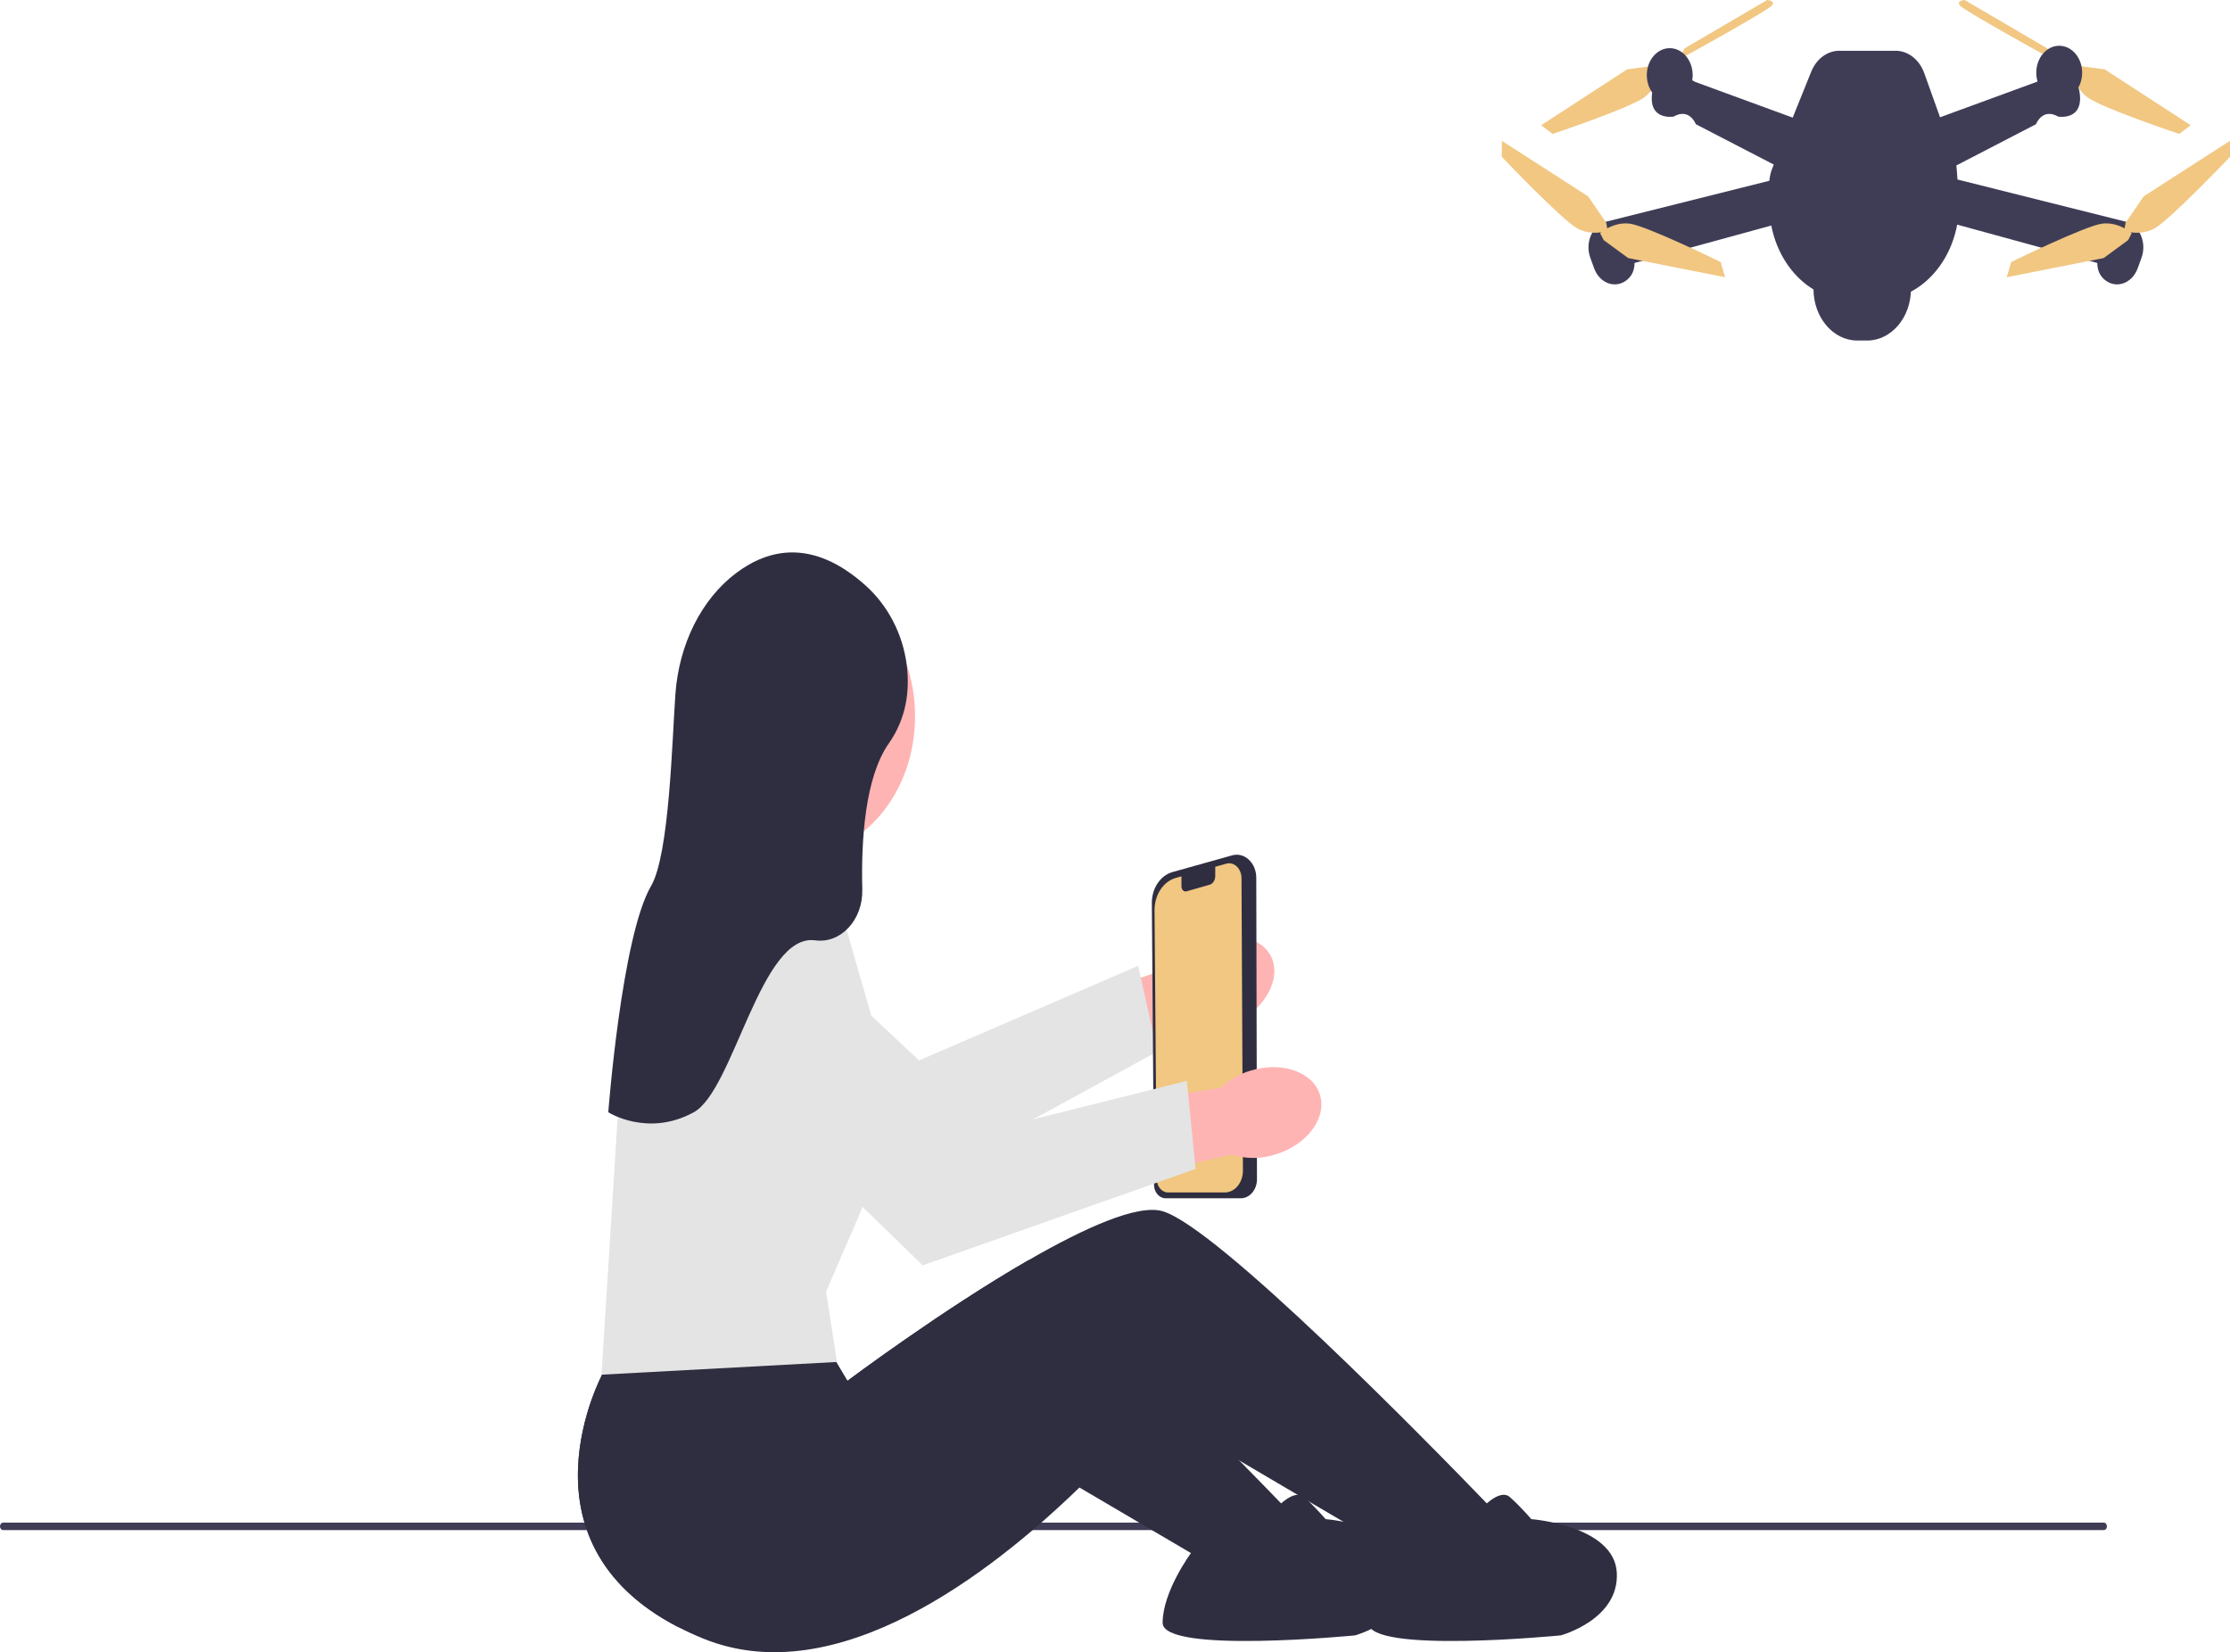 <svg width="247" height="183" viewBox="0 0 247 183" fill="none" xmlns="http://www.w3.org/2000/svg">
<g id="undraw_undraw_flying_drone_u3r2_-3-_egfy 1">
<g clip-path="url(#clip0_257_291)">
<g id="Group">
<path id="uuid-9355c850-1a87-4a07-99bb-80cbbe234fdd-95-76" d="M133.452 104.431C136.851 103.012 140.229 103.925 140.997 106.469C141.765 109.014 139.631 112.226 136.23 113.645C134.878 114.234 133.426 114.433 131.995 114.227L117.527 120.025L115.358 111.982L129.851 107.12C130.852 105.898 132.086 104.976 133.452 104.431Z" fill="#FFB4B4"/>
<path id="Vector" d="M128.189 116.473L99.634 132.053L99.562 132.092L76.345 115.419C74.201 113.879 72.897 111.196 72.859 108.241C72.82 105.287 74.053 102.558 76.156 100.941C78.791 98.916 82.216 99.106 84.677 101.412L101.797 117.455L126.058 106.979L128.189 116.473Z" fill="#E4E4E4"/>
</g>
<path id="Vector_2" d="M0 169.06C0 169.29 0.157 169.474 0.352 169.474H233.018C233.213 169.474 233.37 169.29 233.37 169.06C233.37 168.83 233.213 168.646 233.018 168.646H0.352C0.157 168.646 0 168.83 0 169.06Z" fill="#3F3D56"/>
<g id="Group_2">
<path id="Vector_3" d="M91.45 104.365L93.363 90.299L80.447 84.111L78.533 105.49L91.45 104.365Z" fill="#FFB4B4"/>
<path id="Vector_4" d="M88.186 94.821C95.46 94.821 101.357 87.885 101.357 79.33C101.357 70.775 95.46 63.84 88.186 63.84C80.911 63.84 75.014 70.775 75.014 79.33C75.014 87.885 80.911 94.821 88.186 94.821Z" fill="#FFB4B4"/>
</g>
<g id="Group_3">
<path id="Vector_5" d="M75.111 180.212C75.972 180.657 76.893 181.082 77.881 181.485C92.638 187.502 109.747 174.285 119.559 164.757C124.504 159.951 127.593 156.081 127.593 156.081L137.275 161.774L143.722 165.564H143.725L144.977 166.305C144.98 166.305 144.983 166.309 144.983 166.309L148.797 168.55L154.697 172.02L155.408 172.437L155.893 172.604L164.581 175.569L166.356 168.261C166.356 168.261 165.749 167.624 164.687 166.521C158.219 159.819 134.875 135.949 128.776 134.156C126.01 133.342 120.106 136.011 113.925 139.575C104.231 145.164 93.86 152.949 93.86 152.949L89.717 145.989L75.455 149.775L70.043 151.212L66.785 152.079C66.785 152.079 56.653 170.666 75.111 180.212Z" fill="#2F2E41"/>
<path id="Vector_6" d="M163.989 167.217C163.989 167.217 166.06 164.781 167.244 165.825C168.428 166.869 169.611 168.261 169.611 168.261C169.611 168.261 178.784 168.957 179.08 174.177C179.376 179.397 172.866 181.137 172.866 181.137C172.866 181.137 151.561 183.225 151.561 179.745C151.561 176.265 154.698 172.02 154.698 172.02C154.698 172.02 164.877 170.001 163.989 167.217Z" fill="#2F2E41"/>
</g>
<g id="Group_4">
<path id="Vector_7" d="M75.111 180.212C91.031 173.332 104.808 156.081 104.808 156.081L119.559 164.757L131.913 172.02L132.623 172.437L141.796 175.569L143.572 168.261C143.572 168.261 142.965 167.624 141.903 166.521C140.796 165.376 139.195 163.726 137.275 161.774C130.96 155.357 121.16 145.637 113.925 139.575C104.231 145.164 93.86 152.949 93.86 152.949L89.717 145.989L75.455 149.775C72.78 151.668 71.075 152.949 71.075 152.949L70.043 151.212L66.785 152.079C66.785 152.079 56.653 170.666 75.111 180.212Z" fill="#2F2E41"/>
<path id="Vector_8" d="M141.204 167.217C141.204 167.217 143.276 164.781 144.459 165.825C145.643 166.869 146.826 168.261 146.826 168.261C146.826 168.261 155.999 168.957 156.295 174.177C156.591 179.397 150.081 181.137 150.081 181.137C150.081 181.137 128.776 183.225 128.776 179.745C128.776 176.265 131.913 172.02 131.913 172.02C131.913 172.02 142.092 170.001 141.204 167.217Z" fill="#2F2E41"/>
</g>
<path id="Vector_9" d="M68.313 125.346C68.952 115.16 72.468 105.333 78.214 97.675L78.27 97.6L93.233 101.119L96.507 112.496C98.593 119.746 98.097 127.816 95.144 134.636L91.499 143.057L92.704 150.852L66.791 152.252L66.625 152.262L68.313 125.346Z" fill="#E4E4E4"/>
<g id="Group_5">
<path id="Vector_10" d="M200.866 31.53H211.663V32.008C211.663 35.16 209.487 37.718 206.808 37.718H205.721C203.042 37.718 200.866 35.16 200.866 32.008V31.53Z" fill="#3F3D56"/>
<path id="Vector_11" d="M235.444 24.552L216.816 19.883L216.719 18.609C216.712 18.514 216.701 18.42 216.688 18.327L225.498 13.764C226.405 11.844 227.948 12.911 227.948 12.911C227.948 12.911 230.942 13.444 230.306 10.03C229.671 6.615 225.589 9.069 225.589 9.069L214.885 12.99L213.136 8.104C212.598 6.6 211.345 5.622 209.958 5.622H203.731C202.399 5.622 201.185 6.525 200.615 7.941L198.564 13.028L187.757 9.069C187.757 9.069 183.674 6.615 183.039 10.03C182.404 13.444 185.398 12.911 185.398 12.911C185.398 12.911 186.94 11.844 187.847 13.764L196.468 18.229L196.3 18.648C196.125 19.081 196.019 19.545 195.982 20.02L177.902 24.552C176.38 24.933 175.532 26.853 176.142 28.537L176.568 29.713C177.188 31.422 179.015 32.058 180.278 30.942C180.727 30.546 181.043 29.969 181.043 29.129L196.193 24.981C197.109 29.709 200.706 33.237 205.003 33.237H207.951C212.313 33.237 215.903 29.619 216.781 24.879L232.302 29.129C232.302 29.969 232.619 30.546 233.067 30.942C234.33 32.058 236.158 31.422 236.777 29.713L237.203 28.537C237.814 26.853 236.966 24.933 235.444 24.552Z" fill="#3F3D56"/>
<path id="Vector_12" d="M226.768 5.366L217.605 0C217.605 0 216.657 0.048 217.086 0.611C217.514 1.174 227.403 6.615 227.403 6.615L226.768 5.366Z" fill="#F1C782"/>
<path id="Vector_13" d="M229.218 7.576C229.218 7.576 229.671 9.603 231.214 10.777C232.756 11.95 241.375 14.831 241.375 14.831L242.645 13.871L233.119 7.682L229.944 7.256L229.218 7.576Z" fill="#F1C782"/>
<path id="Vector_14" d="M235.278 25.563C235.278 25.563 236.976 26.198 238.645 25.295C240.314 24.392 247 17.376 247 17.376L246.991 15.601L237.444 21.746L235.437 24.67L235.278 25.563Z" fill="#F1C782"/>
<path id="Vector_15" d="M236.117 25.813C236.117 25.813 234.689 24.558 232.861 24.767C231.032 24.976 222.76 29.024 222.76 29.024L222.273 30.705L233.005 28.583L235.718 26.595L236.117 25.813Z" fill="#F1C782"/>
<path id="Vector_16" d="M186.577 5.366L195.74 0C195.74 0 196.688 0.048 196.26 0.611C195.831 1.174 185.942 6.615 185.942 6.615L186.577 5.366Z" fill="#F1C782"/>
<path id="Vector_17" d="M184.128 7.576C184.128 7.576 183.674 9.603 182.132 10.777C180.589 11.95 171.971 14.831 171.971 14.831L170.7 13.871L180.227 7.682L183.402 7.256L184.128 7.576Z" fill="#F1C782"/>
<path id="Vector_18" d="M178.068 25.563C178.068 25.563 176.369 26.198 174.7 25.295C173.031 24.392 166.346 17.376 166.346 17.376L166.355 15.601L175.901 21.746L177.909 24.67L178.068 25.563Z" fill="#F1C782"/>
<path id="Vector_19" d="M177.229 25.813C177.229 25.813 178.656 24.558 180.485 24.767C182.313 24.976 190.586 29.024 190.586 29.024L191.072 30.705L180.34 28.583L177.628 26.595L177.229 25.813Z" fill="#F1C782"/>
<path id="Vector_20" d="M228.084 11.043C229.487 11.043 230.624 9.706 230.624 8.056C230.624 6.406 229.487 5.068 228.084 5.068C226.681 5.068 225.543 6.406 225.543 8.056C225.543 9.706 226.681 11.043 228.084 11.043Z" fill="#3F3D56"/>
<path id="Vector_21" d="M184.944 11.31C186.347 11.31 187.485 9.973 187.485 8.323C187.485 6.673 186.347 5.335 184.944 5.335C183.541 5.335 182.404 6.673 182.404 8.323C182.404 9.973 183.541 11.31 184.944 11.31Z" fill="#3F3D56"/>
</g>
<g id="Group_6">
<path id="Vector_22" d="M127.822 131.233L127.581 100.046C127.568 98.392 128.515 96.969 129.883 96.586L136.48 94.739C137.127 94.558 137.799 94.731 138.321 95.216C138.844 95.7 139.145 96.427 139.147 97.209L139.226 130.607C139.227 131.171 139.041 131.702 138.703 132.101C138.364 132.501 137.913 132.721 137.434 132.721H129.098C128.401 132.721 127.828 132.053 127.822 131.233Z" fill="#2F2E41"/>
<path id="Vector_23" d="M130.23 97.242L130.86 97.064V98.185C130.86 98.544 131.138 98.808 131.428 98.725L133.972 97.996C134.343 97.89 134.604 97.492 134.604 97.033V96.007L135.823 95.662C136.682 95.42 137.507 96.201 137.512 97.263L137.669 129.653C137.675 130.989 136.776 132.077 135.664 132.077H129.373C128.686 132.077 128.127 131.412 128.121 130.586L127.879 100.847C127.865 99.132 128.841 97.635 130.23 97.242Z" fill="#F1C782"/>
</g>
<g id="Group_7">
<path id="uuid-f0f0303c-5b59-4c86-93e3-26367f99a071-96-77" d="M139.087 118.434C142.623 117.597 145.857 119.065 146.309 121.712C146.761 124.359 144.261 127.182 140.724 128.019C139.314 128.376 137.853 128.33 136.461 127.887L121.439 131.209L120.264 122.885L135.198 120.494C136.336 119.452 137.669 118.745 139.087 118.434Z" fill="#FFB4B4"/>
<path id="Vector_24" d="M81.231 119.766C79.295 117.884 78.329 115.01 78.648 112.079C78.967 109.148 80.517 106.653 82.794 105.404C85.647 103.839 89.013 104.599 91.172 107.294L106.179 126.035L131.301 119.76L131.46 119.72L132.422 129.474L102.199 140.15L81.231 119.766Z" fill="#E4E4E4"/>
</g>
<path id="Vector_25" d="M95.849 64.826C98.291 67.008 100.01 70.169 100.442 73.74C100.76 76.367 100.458 79.476 98.446 82.343C95.801 86.112 95.373 93.098 95.51 98.53C95.594 101.882 93.121 104.543 90.29 104.152C84.247 103.317 81.278 120.762 76.845 123.194C71.744 125.994 67.376 123.194 67.376 123.194C67.376 123.194 68.856 103.706 72.111 98.138C74.156 94.639 74.442 81.934 74.811 76.855C75.206 71.418 77.634 66.408 81.543 63.468C85.126 60.772 90.035 59.634 95.849 64.826Z" fill="#2F2E41"/>
</g>
</g>
<defs>
<clipPath id="clip0_257_291">
<rect width="247" height="183" fill="white"/>
</clipPath>
</defs>
</svg>

